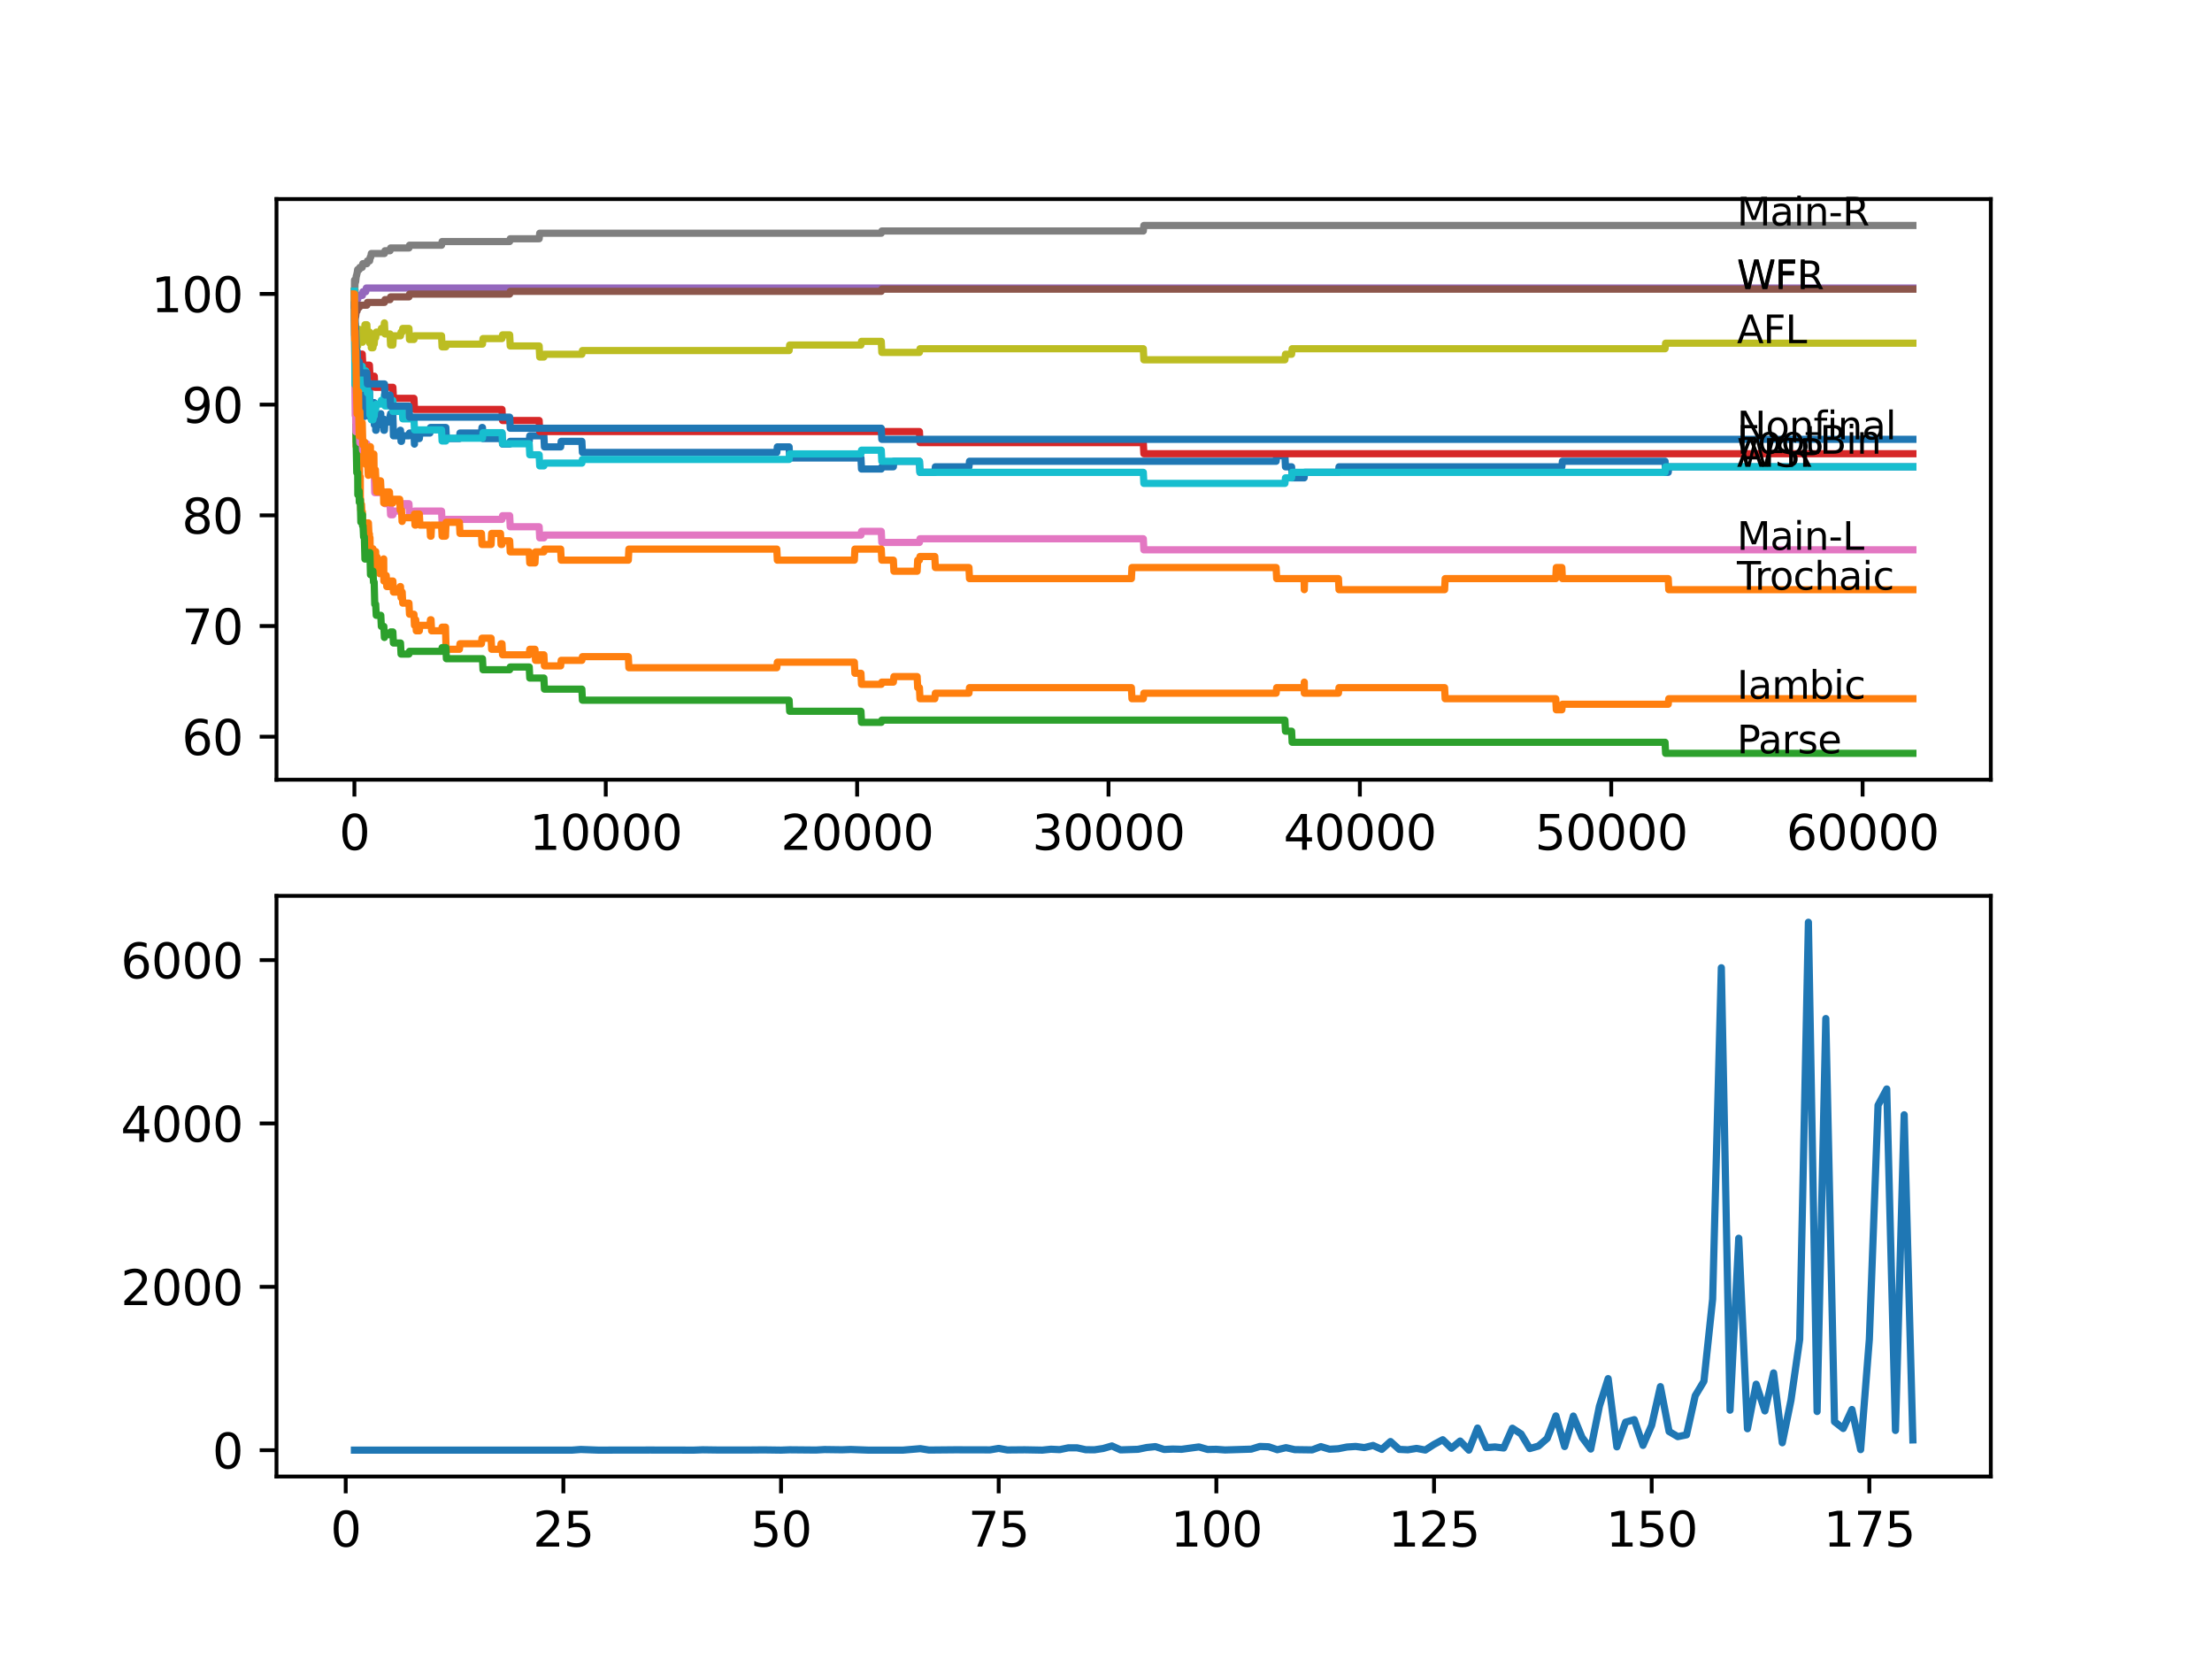 <?xml version="1.0" encoding="utf-8" standalone="no"?>
<!DOCTYPE svg PUBLIC "-//W3C//DTD SVG 1.1//EN"
  "http://www.w3.org/Graphics/SVG/1.1/DTD/svg11.dtd">
<svg xmlns:xlink="http://www.w3.org/1999/xlink" width="460.8pt" height="345.6pt" viewBox="0 0 460.8 345.6" xmlns="http://www.w3.org/2000/svg" version="1.1">
 <defs>
  <style type="text/css">*{stroke-linejoin: round; stroke-linecap: butt}</style>
 </defs>
 <g id="figure_1">
  <g id="patch_1">
   <path d="M 0 345.6 
L 460.8 345.6 
L 460.8 0 
L 0 0 
z
" style="fill: #ffffff"/>
  </g>
  <g id="axes_1">
   <g id="patch_2">
    <path d="M 57.6 162.432 
L 414.72 162.432 
L 414.72 41.472 
L 57.6 41.472 
z
" style="fill: #ffffff"/>
   </g>
   <g id="matplotlib.axis_1">
    <g id="xtick_1">
     <g id="line2d_1">
      <defs>
       <path id="mf9d30715ed" d="M 0 0 
L 0 3.5 
" style="stroke: #000000; stroke-width: 0.8"/>
      </defs>
      <g>
       <use xlink:href="#mf9d30715ed" x="73.827" y="162.432" style="stroke: #000000; stroke-width: 0.8"/>
      </g>
     </g>
     <g id="text_1">
      <!-- 0 -->
      <g transform="translate(70.646 177.03)scale(0.1 -0.1)">
       <defs>
        <path id="DejaVuSans-30" d="M 2034 4250 
Q 1547 4250 1301 3770 
Q 1056 3291 1056 2328 
Q 1056 1369 1301 889 
Q 1547 409 2034 409 
Q 2525 409 2770 889 
Q 3016 1369 3016 2328 
Q 3016 3291 2770 3770 
Q 2525 4250 2034 4250 
z
M 2034 4750 
Q 2819 4750 3233 4129 
Q 3647 3509 3647 2328 
Q 3647 1150 3233 529 
Q 2819 -91 2034 -91 
Q 1250 -91 836 529 
Q 422 1150 422 2328 
Q 422 3509 836 4129 
Q 1250 4750 2034 4750 
z
" transform="scale(0.016)"/>
       </defs>
       <use xlink:href="#DejaVuSans-30"/>
      </g>
     </g>
    </g>
    <g id="xtick_2">
     <g id="line2d_2">
      <g>
       <use xlink:href="#mf9d30715ed" x="126.192" y="162.432" style="stroke: #000000; stroke-width: 0.8"/>
      </g>
     </g>
     <g id="text_2">
      <!-- 10000 -->
      <g transform="translate(110.286 177.03)scale(0.1 -0.1)">
       <defs>
        <path id="DejaVuSans-31" d="M 794 531 
L 1825 531 
L 1825 4091 
L 703 3866 
L 703 4441 
L 1819 4666 
L 2450 4666 
L 2450 531 
L 3481 531 
L 3481 0 
L 794 0 
L 794 531 
z
" transform="scale(0.016)"/>
       </defs>
       <use xlink:href="#DejaVuSans-31"/>
       <use xlink:href="#DejaVuSans-30" x="63.623"/>
       <use xlink:href="#DejaVuSans-30" x="127.246"/>
       <use xlink:href="#DejaVuSans-30" x="190.869"/>
       <use xlink:href="#DejaVuSans-30" x="254.492"/>
      </g>
     </g>
    </g>
    <g id="xtick_3">
     <g id="line2d_3">
      <g>
       <use xlink:href="#mf9d30715ed" x="178.556" y="162.432" style="stroke: #000000; stroke-width: 0.8"/>
      </g>
     </g>
     <g id="text_3">
      <!-- 20000 -->
      <g transform="translate(162.65 177.03)scale(0.1 -0.1)">
       <defs>
        <path id="DejaVuSans-32" d="M 1228 531 
L 3431 531 
L 3431 0 
L 469 0 
L 469 531 
Q 828 903 1448 1529 
Q 2069 2156 2228 2338 
Q 2531 2678 2651 2914 
Q 2772 3150 2772 3378 
Q 2772 3750 2511 3984 
Q 2250 4219 1831 4219 
Q 1534 4219 1204 4116 
Q 875 4013 500 3803 
L 500 4441 
Q 881 4594 1212 4672 
Q 1544 4750 1819 4750 
Q 2544 4750 2975 4387 
Q 3406 4025 3406 3419 
Q 3406 3131 3298 2873 
Q 3191 2616 2906 2266 
Q 2828 2175 2409 1742 
Q 1991 1309 1228 531 
z
" transform="scale(0.016)"/>
       </defs>
       <use xlink:href="#DejaVuSans-32"/>
       <use xlink:href="#DejaVuSans-30" x="63.623"/>
       <use xlink:href="#DejaVuSans-30" x="127.246"/>
       <use xlink:href="#DejaVuSans-30" x="190.869"/>
       <use xlink:href="#DejaVuSans-30" x="254.492"/>
      </g>
     </g>
    </g>
    <g id="xtick_4">
     <g id="line2d_4">
      <g>
       <use xlink:href="#mf9d30715ed" x="230.921" y="162.432" style="stroke: #000000; stroke-width: 0.8"/>
      </g>
     </g>
     <g id="text_4">
      <!-- 30000 -->
      <g transform="translate(215.015 177.03)scale(0.1 -0.1)">
       <defs>
        <path id="DejaVuSans-33" d="M 2597 2516 
Q 3050 2419 3304 2112 
Q 3559 1806 3559 1356 
Q 3559 666 3084 287 
Q 2609 -91 1734 -91 
Q 1441 -91 1130 -33 
Q 819 25 488 141 
L 488 750 
Q 750 597 1062 519 
Q 1375 441 1716 441 
Q 2309 441 2620 675 
Q 2931 909 2931 1356 
Q 2931 1769 2642 2001 
Q 2353 2234 1838 2234 
L 1294 2234 
L 1294 2753 
L 1863 2753 
Q 2328 2753 2575 2939 
Q 2822 3125 2822 3475 
Q 2822 3834 2567 4026 
Q 2313 4219 1838 4219 
Q 1578 4219 1281 4162 
Q 984 4106 628 3988 
L 628 4550 
Q 988 4650 1302 4700 
Q 1616 4750 1894 4750 
Q 2613 4750 3031 4423 
Q 3450 4097 3450 3541 
Q 3450 3153 3228 2886 
Q 3006 2619 2597 2516 
z
" transform="scale(0.016)"/>
       </defs>
       <use xlink:href="#DejaVuSans-33"/>
       <use xlink:href="#DejaVuSans-30" x="63.623"/>
       <use xlink:href="#DejaVuSans-30" x="127.246"/>
       <use xlink:href="#DejaVuSans-30" x="190.869"/>
       <use xlink:href="#DejaVuSans-30" x="254.492"/>
      </g>
     </g>
    </g>
    <g id="xtick_5">
     <g id="line2d_5">
      <g>
       <use xlink:href="#mf9d30715ed" x="283.285" y="162.432" style="stroke: #000000; stroke-width: 0.8"/>
      </g>
     </g>
     <g id="text_5">
      <!-- 40000 -->
      <g transform="translate(267.379 177.03)scale(0.1 -0.1)">
       <defs>
        <path id="DejaVuSans-34" d="M 2419 4116 
L 825 1625 
L 2419 1625 
L 2419 4116 
z
M 2253 4666 
L 3047 4666 
L 3047 1625 
L 3713 1625 
L 3713 1100 
L 3047 1100 
L 3047 0 
L 2419 0 
L 2419 1100 
L 313 1100 
L 313 1709 
L 2253 4666 
z
" transform="scale(0.016)"/>
       </defs>
       <use xlink:href="#DejaVuSans-34"/>
       <use xlink:href="#DejaVuSans-30" x="63.623"/>
       <use xlink:href="#DejaVuSans-30" x="127.246"/>
       <use xlink:href="#DejaVuSans-30" x="190.869"/>
       <use xlink:href="#DejaVuSans-30" x="254.492"/>
      </g>
     </g>
    </g>
    <g id="xtick_6">
     <g id="line2d_6">
      <g>
       <use xlink:href="#mf9d30715ed" x="335.65" y="162.432" style="stroke: #000000; stroke-width: 0.8"/>
      </g>
     </g>
     <g id="text_6">
      <!-- 50000 -->
      <g transform="translate(319.744 177.03)scale(0.1 -0.1)">
       <defs>
        <path id="DejaVuSans-35" d="M 691 4666 
L 3169 4666 
L 3169 4134 
L 1269 4134 
L 1269 2991 
Q 1406 3038 1543 3061 
Q 1681 3084 1819 3084 
Q 2600 3084 3056 2656 
Q 3513 2228 3513 1497 
Q 3513 744 3044 326 
Q 2575 -91 1722 -91 
Q 1428 -91 1123 -41 
Q 819 9 494 109 
L 494 744 
Q 775 591 1075 516 
Q 1375 441 1709 441 
Q 2250 441 2565 725 
Q 2881 1009 2881 1497 
Q 2881 1984 2565 2268 
Q 2250 2553 1709 2553 
Q 1456 2553 1204 2497 
Q 953 2441 691 2322 
L 691 4666 
z
" transform="scale(0.016)"/>
       </defs>
       <use xlink:href="#DejaVuSans-35"/>
       <use xlink:href="#DejaVuSans-30" x="63.623"/>
       <use xlink:href="#DejaVuSans-30" x="127.246"/>
       <use xlink:href="#DejaVuSans-30" x="190.869"/>
       <use xlink:href="#DejaVuSans-30" x="254.492"/>
      </g>
     </g>
    </g>
    <g id="xtick_7">
     <g id="line2d_7">
      <g>
       <use xlink:href="#mf9d30715ed" x="388.014" y="162.432" style="stroke: #000000; stroke-width: 0.8"/>
      </g>
     </g>
     <g id="text_7">
      <!-- 60000 -->
      <g transform="translate(372.108 177.03)scale(0.1 -0.1)">
       <defs>
        <path id="DejaVuSans-36" d="M 2113 2584 
Q 1688 2584 1439 2293 
Q 1191 2003 1191 1497 
Q 1191 994 1439 701 
Q 1688 409 2113 409 
Q 2538 409 2786 701 
Q 3034 994 3034 1497 
Q 3034 2003 2786 2293 
Q 2538 2584 2113 2584 
z
M 3366 4563 
L 3366 3988 
Q 3128 4100 2886 4159 
Q 2644 4219 2406 4219 
Q 1781 4219 1451 3797 
Q 1122 3375 1075 2522 
Q 1259 2794 1537 2939 
Q 1816 3084 2150 3084 
Q 2853 3084 3261 2657 
Q 3669 2231 3669 1497 
Q 3669 778 3244 343 
Q 2819 -91 2113 -91 
Q 1303 -91 875 529 
Q 447 1150 447 2328 
Q 447 3434 972 4092 
Q 1497 4750 2381 4750 
Q 2619 4750 2861 4703 
Q 3103 4656 3366 4563 
z
" transform="scale(0.016)"/>
       </defs>
       <use xlink:href="#DejaVuSans-36"/>
       <use xlink:href="#DejaVuSans-30" x="63.623"/>
       <use xlink:href="#DejaVuSans-30" x="127.246"/>
       <use xlink:href="#DejaVuSans-30" x="190.869"/>
       <use xlink:href="#DejaVuSans-30" x="254.492"/>
      </g>
     </g>
    </g>
   </g>
   <g id="matplotlib.axis_2">
    <g id="ytick_1">
     <g id="line2d_8">
      <defs>
       <path id="mfec51a0afb" d="M 0 0 
L -3.5 0 
" style="stroke: #000000; stroke-width: 0.8"/>
      </defs>
      <g>
       <use xlink:href="#mfec51a0afb" x="57.6" y="153.475" style="stroke: #000000; stroke-width: 0.8"/>
      </g>
     </g>
     <g id="text_8">
      <!-- 60 -->
      <g transform="translate(37.875 157.274)scale(0.1 -0.1)">
       <use xlink:href="#DejaVuSans-36"/>
       <use xlink:href="#DejaVuSans-30" x="63.623"/>
      </g>
     </g>
    </g>
    <g id="ytick_2">
     <g id="line2d_9">
      <g>
       <use xlink:href="#mfec51a0afb" x="57.6" y="130.413" style="stroke: #000000; stroke-width: 0.8"/>
      </g>
     </g>
     <g id="text_9">
      <!-- 70 -->
      <g transform="translate(37.875 134.213)scale(0.1 -0.1)">
       <defs>
        <path id="DejaVuSans-37" d="M 525 4666 
L 3525 4666 
L 3525 4397 
L 1831 0 
L 1172 0 
L 2766 4134 
L 525 4134 
L 525 4666 
z
" transform="scale(0.016)"/>
       </defs>
       <use xlink:href="#DejaVuSans-37"/>
       <use xlink:href="#DejaVuSans-30" x="63.623"/>
      </g>
     </g>
    </g>
    <g id="ytick_3">
     <g id="line2d_10">
      <g>
       <use xlink:href="#mfec51a0afb" x="57.6" y="107.352" style="stroke: #000000; stroke-width: 0.8"/>
      </g>
     </g>
     <g id="text_10">
      <!-- 80 -->
      <g transform="translate(37.875 111.151)scale(0.1 -0.1)">
       <defs>
        <path id="DejaVuSans-38" d="M 2034 2216 
Q 1584 2216 1326 1975 
Q 1069 1734 1069 1313 
Q 1069 891 1326 650 
Q 1584 409 2034 409 
Q 2484 409 2743 651 
Q 3003 894 3003 1313 
Q 3003 1734 2745 1975 
Q 2488 2216 2034 2216 
z
M 1403 2484 
Q 997 2584 770 2862 
Q 544 3141 544 3541 
Q 544 4100 942 4425 
Q 1341 4750 2034 4750 
Q 2731 4750 3128 4425 
Q 3525 4100 3525 3541 
Q 3525 3141 3298 2862 
Q 3072 2584 2669 2484 
Q 3125 2378 3379 2068 
Q 3634 1759 3634 1313 
Q 3634 634 3220 271 
Q 2806 -91 2034 -91 
Q 1263 -91 848 271 
Q 434 634 434 1313 
Q 434 1759 690 2068 
Q 947 2378 1403 2484 
z
M 1172 3481 
Q 1172 3119 1398 2916 
Q 1625 2713 2034 2713 
Q 2441 2713 2670 2916 
Q 2900 3119 2900 3481 
Q 2900 3844 2670 4047 
Q 2441 4250 2034 4250 
Q 1625 4250 1398 4047 
Q 1172 3844 1172 3481 
z
" transform="scale(0.016)"/>
       </defs>
       <use xlink:href="#DejaVuSans-38"/>
       <use xlink:href="#DejaVuSans-30" x="63.623"/>
      </g>
     </g>
    </g>
    <g id="ytick_4">
     <g id="line2d_11">
      <g>
       <use xlink:href="#mfec51a0afb" x="57.6" y="84.291" style="stroke: #000000; stroke-width: 0.8"/>
      </g>
     </g>
     <g id="text_11">
      <!-- 90 -->
      <g transform="translate(37.875 88.09)scale(0.1 -0.1)">
       <defs>
        <path id="DejaVuSans-39" d="M 703 97 
L 703 672 
Q 941 559 1184 500 
Q 1428 441 1663 441 
Q 2288 441 2617 861 
Q 2947 1281 2994 2138 
Q 2813 1869 2534 1725 
Q 2256 1581 1919 1581 
Q 1219 1581 811 2004 
Q 403 2428 403 3163 
Q 403 3881 828 4315 
Q 1253 4750 1959 4750 
Q 2769 4750 3195 4129 
Q 3622 3509 3622 2328 
Q 3622 1225 3098 567 
Q 2575 -91 1691 -91 
Q 1453 -91 1209 -44 
Q 966 3 703 97 
z
M 1959 2075 
Q 2384 2075 2632 2365 
Q 2881 2656 2881 3163 
Q 2881 3666 2632 3958 
Q 2384 4250 1959 4250 
Q 1534 4250 1286 3958 
Q 1038 3666 1038 3163 
Q 1038 2656 1286 2365 
Q 1534 2075 1959 2075 
z
" transform="scale(0.016)"/>
       </defs>
       <use xlink:href="#DejaVuSans-39"/>
       <use xlink:href="#DejaVuSans-30" x="63.623"/>
      </g>
     </g>
    </g>
    <g id="ytick_5">
     <g id="line2d_12">
      <g>
       <use xlink:href="#mfec51a0afb" x="57.6" y="61.23" style="stroke: #000000; stroke-width: 0.8"/>
      </g>
     </g>
     <g id="text_12">
      <!-- 100 -->
      <g transform="translate(31.512 65.029)scale(0.1 -0.1)">
       <use xlink:href="#DejaVuSans-31"/>
       <use xlink:href="#DejaVuSans-30" x="63.623"/>
       <use xlink:href="#DejaVuSans-30" x="127.246"/>
      </g>
     </g>
    </g>
   </g>
   <g id="line2d_13">
    <path d="M 73.833 63.536 
L 73.843 62.767 
L 73.89 69.878 
L 73.901 69.109 
L 73.911 69.109 
L 73.964 74.874 
L 74.026 71.338 
L 74.042 71.338 
L 74.168 78.948 
L 74.194 78.948 
L 74.21 83.561 
L 74.283 78.372 
L 74.304 80.678 
L 74.314 80.678 
L 74.325 82.984 
L 74.424 80.678 
L 74.493 80.678 
L 74.519 78.372 
L 74.545 82.984 
L 74.597 81.062 
L 74.702 81.062 
L 74.817 76.45 
L 74.822 78.756 
L 74.843 78.756 
L 74.959 78.295 
L 74.98 78.295 
L 75.053 74.836 
L 75.095 77.142 
L 75.121 77.142 
L 75.158 79.448 
L 75.231 78.295 
L 75.493 78.295 
L 75.519 77.526 
L 75.524 79.832 
L 75.592 79.832 
L 75.629 79.832 
L 75.744 82.139 
L 75.901 82.139 
L 75.964 86.751 
L 76.016 85.598 
L 76.022 85.598 
L 76.137 84.445 
L 76.194 84.445 
L 76.31 83.676 
L 76.425 83.676 
L 76.54 83.099 
L 76.545 83.099 
L 76.666 80.793 
L 76.954 80.793 
L 77.069 84.637 
L 77.106 84.637 
L 77.163 86.943 
L 77.215 85.79 
L 77.231 85.79 
L 77.346 85.021 
L 77.472 85.021 
L 77.587 83.868 
L 77.692 83.868 
L 77.807 86.174 
L 77.886 86.174 
L 77.949 83.868 
L 77.975 88.48 
L 77.985 88.48 
L 78.2 88.48 
L 78.263 87.327 
L 78.268 89.633 
L 78.305 89.633 
L 78.357 89.633 
L 78.472 88.48 
L 78.802 88.48 
L 78.917 87.327 
L 79.273 87.327 
L 79.326 86.174 
L 79.331 88.48 
L 79.378 88.48 
L 79.881 88.48 
L 79.959 87.327 
L 79.965 89.633 
L 79.986 89.633 
L 80.075 89.633 
L 80.19 87.904 
L 81.127 87.904 
L 81.242 86.751 
L 81.253 86.751 
L 81.368 86.174 
L 81.839 86.174 
L 81.96 90.787 
L 83.264 90.787 
L 83.379 89.633 
L 83.431 89.633 
L 83.546 91.94 
L 83.641 91.94 
L 83.756 90.787 
L 85.191 90.787 
L 85.306 90.21 
L 86.233 90.21 
L 86.337 92.516 
L 86.343 91.363 
L 87.358 91.363 
L 87.474 90.21 
L 89.558 90.21 
L 89.673 89.057 
L 92.878 89.057 
L 92.993 91.363 
L 95.705 91.363 
L 95.821 90.21 
L 100.292 90.21 
L 100.408 89.057 
L 100.507 89.057 
L 100.622 91.363 
L 104.262 91.363 
L 104.377 90.21 
L 104.571 90.21 
L 104.686 92.516 
L 106.173 92.516 
L 106.288 91.94 
L 110.247 91.94 
L 110.362 90.787 
L 113.3 90.787 
L 113.415 93.093 
L 116.793 93.093 
L 116.908 91.94 
L 121.212 91.94 
L 121.327 94.246 
L 161.821 94.246 
L 161.936 93.093 
L 164.387 93.093 
L 164.502 95.399 
L 179.352 95.399 
L 179.468 97.705 
L 183.583 97.705 
L 183.699 97.244 
L 186.102 97.244 
L 186.217 96.091 
L 191.532 96.091 
L 191.648 98.397 
L 194.737 98.397 
L 194.852 97.244 
L 201.848 97.244 
L 201.963 96.091 
L 265.843 96.091 
L 265.958 94.938 
L 267.67 94.938 
L 267.786 97.244 
L 269.063 97.244 
L 269.178 99.55 
L 271.671 99.55 
L 271.786 98.397 
L 278.824 98.397 
L 278.939 97.244 
L 325.36 97.244 
L 325.475 96.091 
L 346.861 96.091 
L 346.976 98.397 
L 347.521 98.397 
L 347.636 97.244 
L 398.487 97.244 
L 398.487 97.244 
" clip-path="url(#p9eca62b114)" style="fill: none; stroke: #1f77b4; stroke-width: 1.5; stroke-linecap: square"/>
   </g>
   <g id="line2d_14">
    <path d="M 73.833 63.536 
L 73.848 63.536 
L 73.88 61.729 
L 73.911 68.648 
L 74.047 79.717 
L 74.063 79.717 
L 74.199 92.977 
L 74.21 92.977 
L 74.288 87.789 
L 74.335 88.942 
L 74.341 88.942 
L 74.461 94.707 
L 74.493 94.707 
L 74.524 92.401 
L 74.597 95.86 
L 74.692 95.86 
L 74.702 98.166 
L 74.796 93.554 
L 74.822 93.554 
L 74.948 100.472 
L 74.98 100.472 
L 75.053 99.319 
L 75.063 103.931 
L 75.074 103.931 
L 75.121 103.931 
L 75.158 106.238 
L 75.231 105.084 
L 75.309 105.084 
L 75.425 107.391 
L 75.461 107.391 
L 75.493 106.622 
L 75.498 108.928 
L 75.561 108.928 
L 75.901 108.928 
L 75.964 111.234 
L 76.011 110.081 
L 76.022 110.081 
L 76.137 108.928 
L 76.472 108.928 
L 76.545 111.234 
L 76.582 110.081 
L 76.603 110.081 
L 76.718 108.928 
L 76.744 108.928 
L 76.859 111.234 
L 76.954 111.234 
L 77.001 113.54 
L 77.064 112.003 
L 77.074 112.003 
L 77.163 116.615 
L 77.189 115.462 
L 77.472 115.462 
L 77.587 114.309 
L 77.692 114.309 
L 77.812 118.921 
L 77.886 118.921 
L 78.006 116.039 
L 78.2 116.039 
L 78.263 114.886 
L 78.268 117.192 
L 78.305 117.192 
L 78.357 117.192 
L 78.472 116.039 
L 78.561 116.039 
L 78.676 118.345 
L 78.802 118.345 
L 78.917 117.192 
L 78.97 117.192 
L 79.085 119.498 
L 79.273 119.498 
L 79.389 117.576 
L 79.881 117.576 
L 79.933 116.423 
L 79.965 121.035 
L 79.975 121.035 
L 80.075 121.035 
L 80.19 119.882 
L 80.457 119.882 
L 80.572 122.188 
L 81.127 122.188 
L 81.242 121.035 
L 81.844 121.035 
L 81.96 123.341 
L 83.264 123.341 
L 83.379 122.188 
L 83.431 122.188 
L 83.546 124.494 
L 83.641 124.494 
L 83.756 123.341 
L 83.782 123.341 
L 83.897 125.647 
L 85.191 125.647 
L 85.306 127.954 
L 86.233 127.954 
L 86.337 130.26 
L 86.343 129.107 
L 86.604 129.107 
L 86.72 131.413 
L 87.358 131.413 
L 87.474 130.26 
L 89.558 130.26 
L 89.673 129.107 
L 89.793 129.107 
L 89.909 131.413 
L 91.982 131.413 
L 92.097 130.644 
L 92.804 130.644 
L 92.925 135.256 
L 95.705 135.256 
L 95.821 134.103 
L 100.292 134.103 
L 100.408 132.95 
L 102.303 132.95 
L 102.418 135.256 
L 104.262 135.256 
L 104.377 134.103 
L 104.571 134.103 
L 104.686 136.409 
L 110.247 136.409 
L 110.362 135.256 
L 111.446 135.256 
L 111.561 137.562 
L 112.315 137.562 
L 112.431 136.409 
L 113.3 136.409 
L 113.415 138.715 
L 116.793 138.715 
L 116.908 137.562 
L 121.212 137.562 
L 121.327 136.794 
L 130.894 136.794 
L 131.01 139.1 
L 161.821 139.1 
L 161.936 137.947 
L 177.975 137.947 
L 178.09 140.253 
L 179.352 140.253 
L 179.468 142.559 
L 183.583 142.559 
L 183.699 142.098 
L 186.102 142.098 
L 186.217 140.945 
L 191.056 140.945 
L 191.171 143.251 
L 191.532 143.251 
L 191.648 145.557 
L 194.737 145.557 
L 194.852 144.404 
L 201.848 144.404 
L 201.963 143.251 
L 235.691 143.251 
L 235.807 145.557 
L 238.173 145.557 
L 238.289 144.404 
L 265.843 144.404 
L 265.958 143.251 
L 271.671 143.251 
L 271.708 142.098 
L 271.713 144.404 
L 271.776 144.404 
L 278.824 144.404 
L 278.939 143.251 
L 300.937 143.251 
L 301.053 145.557 
L 324.093 145.557 
L 324.208 147.863 
L 325.36 147.863 
L 325.475 146.71 
L 347.521 146.71 
L 347.636 145.557 
L 398.487 145.557 
L 398.487 145.557 
" clip-path="url(#p9eca62b114)" style="fill: none; stroke: #ff7f0e; stroke-width: 1.5; stroke-linecap: square"/>
   </g>
   <g id="line2d_15">
    <path d="M 73.833 61.23 
L 73.854 60.461 
L 73.885 68.456 
L 73.969 80.371 
L 74.021 79.909 
L 74.042 79.909 
L 74.178 92.132 
L 74.199 92.132 
L 74.32 98.474 
L 74.519 98.474 
L 74.545 103.086 
L 74.634 102.317 
L 74.817 102.317 
L 74.843 104.623 
L 74.932 104.162 
L 75.053 104.162 
L 75.173 108.774 
L 75.461 108.774 
L 75.519 107.237 
L 75.524 109.543 
L 75.566 109.543 
L 75.629 109.543 
L 75.744 111.849 
L 75.901 111.849 
L 76.022 116.461 
L 76.194 116.461 
L 76.31 115.693 
L 76.425 115.693 
L 76.54 115.116 
L 77.058 115.116 
L 77.179 119.728 
L 77.231 119.728 
L 77.346 118.96 
L 77.692 118.96 
L 77.807 121.266 
L 77.949 121.266 
L 78.069 125.878 
L 78.263 125.878 
L 78.378 128.184 
L 79.326 128.184 
L 79.441 130.49 
L 79.959 130.49 
L 80.075 132.796 
L 80.085 132.796 
L 80.2 132.22 
L 81.253 132.22 
L 81.368 131.643 
L 81.839 131.643 
L 81.954 133.949 
L 83.431 133.949 
L 83.546 136.256 
L 85.191 136.256 
L 85.306 135.679 
L 91.982 135.679 
L 92.097 134.91 
L 92.878 134.91 
L 92.993 137.216 
L 100.507 137.216 
L 100.622 139.523 
L 106.173 139.523 
L 106.288 138.946 
L 110.247 138.946 
L 110.362 141.252 
L 113.3 141.252 
L 113.415 143.558 
L 121.212 143.558 
L 121.327 145.864 
L 164.387 145.864 
L 164.502 148.171 
L 179.352 148.171 
L 179.468 150.477 
L 183.583 150.477 
L 183.699 150.015 
L 267.67 150.015 
L 267.786 152.322 
L 269.063 152.322 
L 269.178 154.628 
L 346.861 154.628 
L 346.976 156.934 
L 398.487 156.934 
L 398.487 156.934 
" clip-path="url(#p9eca62b114)" style="fill: none; stroke: #2ca02c; stroke-width: 1.5; stroke-linecap: square"/>
   </g>
   <g id="line2d_16">
    <path d="M 73.833 61.23 
L 73.848 61.23 
L 73.932 71.723 
L 73.979 70.685 
L 73.995 70.685 
L 74.095 69.147 
L 74.1 71.454 
L 74.136 71.454 
L 74.252 73.76 
L 75.461 73.76 
L 75.576 76.066 
L 76.954 76.066 
L 77.069 78.372 
L 77.97 78.372 
L 78.085 80.678 
L 81.844 80.678 
L 81.96 82.984 
L 86.233 82.984 
L 86.348 85.29 
L 104.571 85.29 
L 104.686 87.596 
L 112.315 87.596 
L 112.431 89.903 
L 191.532 89.903 
L 191.648 92.209 
L 238.173 92.209 
L 238.289 94.515 
L 398.487 94.515 
L 398.487 94.515 
" clip-path="url(#p9eca62b114)" style="fill: none; stroke: #d62728; stroke-width: 1.5; stroke-linecap: square"/>
   </g>
   <g id="line2d_17">
    <path d="M 73.833 61.23 
L 73.864 61.23 
L 73.964 60.461 
L 74.079 62.767 
L 74.126 62.767 
L 74.241 62.306 
L 74.545 62.306 
L 74.66 61.537 
L 75.493 61.537 
L 75.608 60.768 
L 76.194 60.768 
L 76.31 60 
L 398.487 60 
L 398.487 60 
" clip-path="url(#p9eca62b114)" style="fill: none; stroke: #9467bd; stroke-width: 1.5; stroke-linecap: square"/>
   </g>
   <g id="line2d_18">
    <path d="M 73.833 60.653 
L 73.854 60.653 
L 73.964 66.418 
L 73.974 65.957 
L 74.095 65.957 
L 74.215 64.804 
L 74.393 64.804 
L 74.508 64.035 
L 74.843 64.035 
L 74.959 63.574 
L 76.425 63.574 
L 76.54 62.998 
L 80.085 62.998 
L 80.2 62.421 
L 81.253 62.421 
L 81.368 61.845 
L 85.191 61.845 
L 85.306 61.268 
L 106.173 61.268 
L 106.288 60.692 
L 183.583 60.692 
L 183.699 60.23 
L 398.487 60.23 
L 398.487 60.23 
" clip-path="url(#p9eca62b114)" style="fill: none; stroke: #8c564b; stroke-width: 1.5; stroke-linecap: square"/>
   </g>
   <g id="line2d_19">
    <path d="M 73.833 61.23 
L 74 86.559 
L 74.042 86.559 
L 74.095 85.79 
L 74.1 88.096 
L 74.136 87.635 
L 74.142 89.941 
L 74.236 86.097 
L 74.241 86.097 
L 74.257 86.097 
L 74.314 88.404 
L 74.367 87.635 
L 74.393 87.635 
L 74.508 89.941 
L 74.843 89.941 
L 74.959 92.247 
L 75.053 92.247 
L 75.168 91.478 
L 75.461 91.478 
L 75.519 93.784 
L 75.571 93.016 
L 75.901 93.016 
L 76.016 92.439 
L 76.425 92.439 
L 76.54 94.745 
L 76.954 94.745 
L 77.001 93.977 
L 77.006 96.283 
L 77.053 96.283 
L 77.106 96.283 
L 77.221 95.706 
L 77.231 95.706 
L 77.346 98.012 
L 77.949 98.012 
L 78.069 102.625 
L 80.085 102.625 
L 80.2 104.931 
L 81.253 104.931 
L 81.368 107.237 
L 81.844 107.237 
L 81.96 106.468 
L 83.431 106.468 
L 83.546 105.699 
L 83.782 105.699 
L 83.897 104.931 
L 85.191 104.931 
L 85.306 107.237 
L 86.233 107.237 
L 86.348 106.468 
L 91.982 106.468 
L 92.097 108.774 
L 92.878 108.774 
L 92.993 108.198 
L 104.571 108.198 
L 104.686 107.429 
L 106.173 107.429 
L 106.288 109.735 
L 112.315 109.735 
L 112.431 112.041 
L 113.3 112.041 
L 113.415 111.465 
L 179.352 111.465 
L 179.468 110.696 
L 183.583 110.696 
L 183.699 113.002 
L 191.532 113.002 
L 191.648 112.233 
L 238.173 112.233 
L 238.289 114.54 
L 398.487 114.54 
L 398.487 114.54 
" clip-path="url(#p9eca62b114)" style="fill: none; stroke: #e377c2; stroke-width: 1.5; stroke-linecap: square"/>
   </g>
   <g id="line2d_20">
    <path d="M 73.833 60.653 
L 73.854 58.347 
L 73.896 62.383 
L 73.953 59.116 
L 73.964 59.116 
L 74.079 58.655 
L 74.095 58.655 
L 74.215 57.501 
L 74.257 57.501 
L 74.372 56.925 
L 74.393 56.925 
L 74.508 56.156 
L 74.843 56.156 
L 74.959 55.695 
L 75.461 55.695 
L 75.576 54.926 
L 76.425 54.926 
L 76.54 54.35 
L 77.001 54.35 
L 77.116 53.581 
L 77.231 53.581 
L 77.346 52.812 
L 80.085 52.812 
L 80.2 52.236 
L 81.253 52.236 
L 81.368 51.659 
L 85.191 51.659 
L 85.306 51.083 
L 91.982 51.083 
L 92.097 50.314 
L 106.173 50.314 
L 106.288 49.738 
L 112.315 49.738 
L 112.431 48.584 
L 183.583 48.584 
L 183.699 48.123 
L 238.173 48.123 
L 238.289 46.97 
L 398.487 46.97 
L 398.487 46.97 
" clip-path="url(#p9eca62b114)" style="fill: none; stroke: #7f7f7f; stroke-width: 1.5; stroke-linecap: square"/>
   </g>
   <g id="line2d_21">
    <path d="M 73.833 60.653 
L 73.932 70.108 
L 73.958 67.61 
L 73.964 67.61 
L 74.042 74.067 
L 74.084 72.53 
L 74.095 72.53 
L 74.142 75.528 
L 74.199 71.684 
L 74.257 69.378 
L 74.314 70.531 
L 74.393 69.762 
L 74.398 72.068 
L 74.414 72.068 
L 74.519 72.068 
L 74.639 69.762 
L 74.817 69.762 
L 74.843 68.609 
L 74.849 70.915 
L 74.922 70.915 
L 75.053 70.915 
L 75.173 68.994 
L 75.461 68.994 
L 75.519 71.3 
L 75.571 70.531 
L 75.629 70.531 
L 75.744 69.378 
L 75.901 69.378 
L 76.027 67.648 
L 76.425 67.648 
L 76.54 69.955 
L 76.954 69.955 
L 77.001 69.186 
L 77.006 71.492 
L 77.053 71.492 
L 77.058 71.492 
L 77.174 70.147 
L 77.231 70.147 
L 77.346 72.453 
L 77.692 72.453 
L 77.807 71.684 
L 77.949 71.684 
L 78.064 70.339 
L 78.263 70.339 
L 78.378 69.186 
L 79.326 69.186 
L 79.441 68.417 
L 79.959 68.417 
L 80.075 67.264 
L 80.085 67.264 
L 80.2 69.57 
L 81.253 69.57 
L 81.368 71.876 
L 81.839 71.876 
L 81.954 69.955 
L 83.431 69.955 
L 83.546 69.186 
L 83.782 69.186 
L 83.897 68.417 
L 85.191 68.417 
L 85.306 70.723 
L 86.233 70.723 
L 86.348 69.955 
L 91.982 69.955 
L 92.097 72.261 
L 92.878 72.261 
L 92.993 71.684 
L 100.507 71.684 
L 100.622 70.531 
L 104.571 70.531 
L 104.686 69.762 
L 106.173 69.762 
L 106.288 72.068 
L 112.315 72.068 
L 112.431 74.375 
L 113.3 74.375 
L 113.415 73.798 
L 121.212 73.798 
L 121.327 73.029 
L 164.387 73.029 
L 164.502 71.876 
L 179.352 71.876 
L 179.468 71.108 
L 183.583 71.108 
L 183.699 73.414 
L 191.532 73.414 
L 191.648 72.645 
L 238.173 72.645 
L 238.289 74.951 
L 267.67 74.951 
L 267.786 73.798 
L 269.063 73.798 
L 269.178 72.645 
L 346.861 72.645 
L 346.976 71.492 
L 398.487 71.492 
L 398.487 71.492 
" clip-path="url(#p9eca62b114)" style="fill: none; stroke: #bcbd22; stroke-width: 1.5; stroke-linecap: square"/>
   </g>
   <g id="line2d_22">
    <path d="M 73.833 60.653 
L 73.937 80.101 
L 73.979 77.257 
L 73.985 77.257 
L 74.115 72.068 
L 74.126 72.068 
L 74.163 80.524 
L 74.252 79.756 
L 74.257 79.756 
L 74.283 82.062 
L 74.367 80.14 
L 74.393 80.14 
L 74.508 79.371 
L 74.519 79.371 
L 74.545 77.065 
L 74.629 79.371 
L 74.817 79.371 
L 74.932 78.218 
L 75.053 78.218 
L 75.173 76.296 
L 75.461 76.296 
L 75.519 80.909 
L 75.576 80.14 
L 75.629 80.14 
L 75.744 78.987 
L 75.901 78.987 
L 76.027 77.257 
L 76.194 77.257 
L 76.31 79.563 
L 76.425 79.563 
L 76.54 81.87 
L 76.954 81.87 
L 77.058 86.482 
L 77.069 85.713 
L 77.106 85.713 
L 77.221 85.137 
L 77.231 85.137 
L 77.346 87.443 
L 77.692 87.443 
L 77.807 86.674 
L 77.949 86.674 
L 78.064 85.329 
L 78.263 85.329 
L 78.378 84.176 
L 79.326 84.176 
L 79.441 83.407 
L 79.959 83.407 
L 80.075 82.254 
L 80.085 82.254 
L 80.2 84.56 
L 81.839 84.56 
L 81.844 83.407 
L 81.85 85.713 
L 81.944 85.713 
L 83.431 85.713 
L 83.546 84.944 
L 83.782 84.944 
L 83.897 87.25 
L 86.233 87.25 
L 86.348 89.557 
L 91.982 89.557 
L 92.097 91.863 
L 92.878 91.863 
L 92.993 91.286 
L 100.507 91.286 
L 100.622 90.133 
L 104.571 90.133 
L 104.686 92.439 
L 110.247 92.439 
L 110.362 94.745 
L 112.315 94.745 
L 112.431 97.051 
L 113.3 97.051 
L 113.415 96.475 
L 121.212 96.475 
L 121.327 95.706 
L 164.387 95.706 
L 164.502 94.553 
L 179.352 94.553 
L 179.468 93.784 
L 183.583 93.784 
L 183.699 96.091 
L 191.532 96.091 
L 191.648 98.397 
L 238.173 98.397 
L 238.289 100.703 
L 267.67 100.703 
L 267.786 99.55 
L 269.063 99.55 
L 269.178 98.397 
L 346.861 98.397 
L 346.976 97.244 
L 398.487 97.244 
L 398.487 97.244 
" clip-path="url(#p9eca62b114)" style="fill: none; stroke: #17becf; stroke-width: 1.5; stroke-linecap: square"/>
   </g>
   <g id="line2d_23">
    <path d="M 73.833 63.536 
L 73.854 63.536 
L 73.88 63.075 
L 73.911 66.918 
L 73.932 66.149 
L 73.964 66.149 
L 74.079 68.456 
L 74.095 68.456 
L 74.215 73.068 
L 74.393 73.068 
L 74.508 75.374 
L 74.843 75.374 
L 74.959 77.68 
L 76.425 77.68 
L 76.54 79.986 
L 80.085 79.986 
L 80.2 82.292 
L 81.253 82.292 
L 81.368 84.598 
L 85.191 84.598 
L 85.306 86.905 
L 106.173 86.905 
L 106.288 89.211 
L 183.583 89.211 
L 183.699 91.517 
L 398.487 91.517 
L 398.487 91.517 
" clip-path="url(#p9eca62b114)" style="fill: none; stroke: #1f77b4; stroke-width: 1.5; stroke-linecap: square"/>
   </g>
   <g id="line2d_24">
    <path d="M 73.833 61.23 
L 73.843 61.23 
L 73.922 70.839 
L 73.969 68.917 
L 73.99 68.917 
L 74.084 75.259 
L 74.105 72.953 
L 74.126 72.953 
L 74.252 81.6 
L 74.257 81.6 
L 74.377 86.213 
L 74.419 86.213 
L 74.493 81.6 
L 74.534 83.907 
L 74.55 83.907 
L 74.592 86.213 
L 74.66 83.907 
L 74.692 83.907 
L 74.702 81.6 
L 74.77 88.519 
L 74.791 88.519 
L 74.822 90.825 
L 74.87 85.751 
L 74.896 85.751 
L 74.98 85.751 
L 75.058 90.364 
L 75.095 88.058 
L 75.158 88.058 
L 75.273 90.364 
L 75.309 90.364 
L 75.425 88.058 
L 75.461 88.058 
L 75.582 92.67 
L 75.901 92.67 
L 75.964 92.093 
L 75.969 94.399 
L 75.995 94.399 
L 76.022 94.399 
L 76.137 96.706 
L 76.472 96.706 
L 76.545 94.399 
L 76.582 96.706 
L 76.603 96.706 
L 76.718 99.012 
L 76.744 99.012 
L 76.859 96.706 
L 76.954 96.706 
L 77.069 95.937 
L 77.074 95.937 
L 77.163 93.054 
L 77.184 95.36 
L 77.472 95.36 
L 77.587 97.666 
L 77.692 97.666 
L 77.823 94.592 
L 77.886 94.592 
L 77.949 99.204 
L 78.001 97.859 
L 78.2 97.859 
L 78.315 100.165 
L 78.357 100.165 
L 78.472 102.471 
L 78.561 102.471 
L 78.676 100.165 
L 78.802 100.165 
L 78.917 102.471 
L 78.97 102.471 
L 79.085 100.165 
L 79.273 100.165 
L 79.389 102.471 
L 79.881 102.471 
L 79.933 104.777 
L 79.991 102.471 
L 80.075 102.471 
L 80.19 104.777 
L 80.457 104.777 
L 80.572 102.471 
L 81.127 102.471 
L 81.242 104.777 
L 81.844 104.777 
L 81.96 104.008 
L 83.264 104.008 
L 83.379 106.314 
L 83.641 106.314 
L 83.756 108.621 
L 83.782 108.621 
L 83.897 107.852 
L 86.233 107.852 
L 86.337 107.083 
L 86.453 109.389 
L 86.604 109.389 
L 86.72 107.083 
L 87.358 107.083 
L 87.474 109.389 
L 89.558 109.389 
L 89.673 111.695 
L 89.793 111.695 
L 89.909 109.389 
L 91.982 109.389 
L 92.097 111.695 
L 92.804 111.695 
L 92.92 108.813 
L 95.705 108.813 
L 95.821 111.119 
L 100.292 111.119 
L 100.408 113.425 
L 102.303 113.425 
L 102.418 111.119 
L 104.262 111.119 
L 104.377 113.425 
L 104.571 113.425 
L 104.686 112.656 
L 106.173 112.656 
L 106.288 114.962 
L 110.247 114.962 
L 110.362 117.269 
L 111.446 117.269 
L 111.561 114.962 
L 113.3 114.962 
L 113.415 114.386 
L 116.793 114.386 
L 116.908 116.692 
L 130.894 116.692 
L 131.01 114.386 
L 161.821 114.386 
L 161.936 116.692 
L 177.975 116.692 
L 178.09 114.386 
L 183.583 114.386 
L 183.699 116.692 
L 186.102 116.692 
L 186.217 118.998 
L 191.056 118.998 
L 191.171 116.692 
L 191.532 116.692 
L 191.648 115.923 
L 194.737 115.923 
L 194.852 118.229 
L 201.848 118.229 
L 201.963 120.536 
L 235.691 120.536 
L 235.807 118.229 
L 265.843 118.229 
L 265.958 120.536 
L 271.671 120.536 
L 271.708 122.842 
L 271.781 120.536 
L 278.824 120.536 
L 278.939 122.842 
L 300.937 122.842 
L 301.053 120.536 
L 324.093 120.536 
L 324.208 118.229 
L 325.36 118.229 
L 325.475 120.536 
L 347.521 120.536 
L 347.636 122.842 
L 398.487 122.842 
L 398.487 122.842 
" clip-path="url(#p9eca62b114)" style="fill: none; stroke: #ff7f0e; stroke-width: 1.5; stroke-linecap: square"/>
   </g>
   <g id="patch_3">
    <path d="M 57.6 162.432 
L 57.6 41.472 
" style="fill: none; stroke: #000000; stroke-width: 0.8; stroke-linejoin: miter; stroke-linecap: square"/>
   </g>
   <g id="patch_4">
    <path d="M 414.72 162.432 
L 414.72 41.472 
" style="fill: none; stroke: #000000; stroke-width: 0.8; stroke-linejoin: miter; stroke-linecap: square"/>
   </g>
   <g id="patch_5">
    <path d="M 57.6 162.432 
L 414.72 162.432 
" style="fill: none; stroke: #000000; stroke-width: 0.8; stroke-linejoin: miter; stroke-linecap: square"/>
   </g>
   <g id="patch_6">
    <path d="M 57.6 41.472 
L 414.72 41.472 
" style="fill: none; stroke: #000000; stroke-width: 0.8; stroke-linejoin: miter; stroke-linecap: square"/>
   </g>
   <g id="text_13">
    <!-- WSP -->
    <g transform="translate(361.832 97.244)scale(0.08 -0.08)">
     <defs>
      <path id="DejaVuSans-57" d="M 213 4666 
L 850 4666 
L 1831 722 
L 2809 4666 
L 3519 4666 
L 4500 722 
L 5478 4666 
L 6119 4666 
L 4947 0 
L 4153 0 
L 3169 4050 
L 2175 0 
L 1381 0 
L 213 4666 
z
" transform="scale(0.016)"/>
      <path id="DejaVuSans-53" d="M 3425 4513 
L 3425 3897 
Q 3066 4069 2747 4153 
Q 2428 4238 2131 4238 
Q 1616 4238 1336 4038 
Q 1056 3838 1056 3469 
Q 1056 3159 1242 3001 
Q 1428 2844 1947 2747 
L 2328 2669 
Q 3034 2534 3370 2195 
Q 3706 1856 3706 1288 
Q 3706 609 3251 259 
Q 2797 -91 1919 -91 
Q 1588 -91 1214 -16 
Q 841 59 441 206 
L 441 856 
Q 825 641 1194 531 
Q 1563 422 1919 422 
Q 2459 422 2753 634 
Q 3047 847 3047 1241 
Q 3047 1584 2836 1778 
Q 2625 1972 2144 2069 
L 1759 2144 
Q 1053 2284 737 2584 
Q 422 2884 422 3419 
Q 422 4038 858 4394 
Q 1294 4750 2059 4750 
Q 2388 4750 2728 4690 
Q 3069 4631 3425 4513 
z
" transform="scale(0.016)"/>
      <path id="DejaVuSans-50" d="M 1259 4147 
L 1259 2394 
L 2053 2394 
Q 2494 2394 2734 2622 
Q 2975 2850 2975 3272 
Q 2975 3691 2734 3919 
Q 2494 4147 2053 4147 
L 1259 4147 
z
M 628 4666 
L 2053 4666 
Q 2838 4666 3239 4311 
Q 3641 3956 3641 3272 
Q 3641 2581 3239 2228 
Q 2838 1875 2053 1875 
L 1259 1875 
L 1259 0 
L 628 0 
L 628 4666 
z
" transform="scale(0.016)"/>
     </defs>
     <use xlink:href="#DejaVuSans-57"/>
     <use xlink:href="#DejaVuSans-53" x="98.877"/>
     <use xlink:href="#DejaVuSans-50" x="162.354"/>
    </g>
   </g>
   <g id="text_14">
    <!-- Iambic -->
    <g transform="translate(361.832 145.557)scale(0.08 -0.08)">
     <defs>
      <path id="DejaVuSans-49" d="M 628 4666 
L 1259 4666 
L 1259 0 
L 628 0 
L 628 4666 
z
" transform="scale(0.016)"/>
      <path id="DejaVuSans-61" d="M 2194 1759 
Q 1497 1759 1228 1600 
Q 959 1441 959 1056 
Q 959 750 1161 570 
Q 1363 391 1709 391 
Q 2188 391 2477 730 
Q 2766 1069 2766 1631 
L 2766 1759 
L 2194 1759 
z
M 3341 1997 
L 3341 0 
L 2766 0 
L 2766 531 
Q 2569 213 2275 61 
Q 1981 -91 1556 -91 
Q 1019 -91 701 211 
Q 384 513 384 1019 
Q 384 1609 779 1909 
Q 1175 2209 1959 2209 
L 2766 2209 
L 2766 2266 
Q 2766 2663 2505 2880 
Q 2244 3097 1772 3097 
Q 1472 3097 1187 3025 
Q 903 2953 641 2809 
L 641 3341 
Q 956 3463 1253 3523 
Q 1550 3584 1831 3584 
Q 2591 3584 2966 3190 
Q 3341 2797 3341 1997 
z
" transform="scale(0.016)"/>
      <path id="DejaVuSans-6d" d="M 3328 2828 
Q 3544 3216 3844 3400 
Q 4144 3584 4550 3584 
Q 5097 3584 5394 3201 
Q 5691 2819 5691 2113 
L 5691 0 
L 5113 0 
L 5113 2094 
Q 5113 2597 4934 2840 
Q 4756 3084 4391 3084 
Q 3944 3084 3684 2787 
Q 3425 2491 3425 1978 
L 3425 0 
L 2847 0 
L 2847 2094 
Q 2847 2600 2669 2842 
Q 2491 3084 2119 3084 
Q 1678 3084 1418 2786 
Q 1159 2488 1159 1978 
L 1159 0 
L 581 0 
L 581 3500 
L 1159 3500 
L 1159 2956 
Q 1356 3278 1631 3431 
Q 1906 3584 2284 3584 
Q 2666 3584 2933 3390 
Q 3200 3197 3328 2828 
z
" transform="scale(0.016)"/>
      <path id="DejaVuSans-62" d="M 3116 1747 
Q 3116 2381 2855 2742 
Q 2594 3103 2138 3103 
Q 1681 3103 1420 2742 
Q 1159 2381 1159 1747 
Q 1159 1113 1420 752 
Q 1681 391 2138 391 
Q 2594 391 2855 752 
Q 3116 1113 3116 1747 
z
M 1159 2969 
Q 1341 3281 1617 3432 
Q 1894 3584 2278 3584 
Q 2916 3584 3314 3078 
Q 3713 2572 3713 1747 
Q 3713 922 3314 415 
Q 2916 -91 2278 -91 
Q 1894 -91 1617 61 
Q 1341 213 1159 525 
L 1159 0 
L 581 0 
L 581 4863 
L 1159 4863 
L 1159 2969 
z
" transform="scale(0.016)"/>
      <path id="DejaVuSans-69" d="M 603 3500 
L 1178 3500 
L 1178 0 
L 603 0 
L 603 3500 
z
M 603 4863 
L 1178 4863 
L 1178 4134 
L 603 4134 
L 603 4863 
z
" transform="scale(0.016)"/>
      <path id="DejaVuSans-63" d="M 3122 3366 
L 3122 2828 
Q 2878 2963 2633 3030 
Q 2388 3097 2138 3097 
Q 1578 3097 1268 2742 
Q 959 2388 959 1747 
Q 959 1106 1268 751 
Q 1578 397 2138 397 
Q 2388 397 2633 464 
Q 2878 531 3122 666 
L 3122 134 
Q 2881 22 2623 -34 
Q 2366 -91 2075 -91 
Q 1284 -91 818 406 
Q 353 903 353 1747 
Q 353 2603 823 3093 
Q 1294 3584 2113 3584 
Q 2378 3584 2631 3529 
Q 2884 3475 3122 3366 
z
" transform="scale(0.016)"/>
     </defs>
     <use xlink:href="#DejaVuSans-49"/>
     <use xlink:href="#DejaVuSans-61" x="29.492"/>
     <use xlink:href="#DejaVuSans-6d" x="90.771"/>
     <use xlink:href="#DejaVuSans-62" x="188.184"/>
     <use xlink:href="#DejaVuSans-69" x="251.66"/>
     <use xlink:href="#DejaVuSans-63" x="279.443"/>
    </g>
   </g>
   <g id="text_15">
    <!-- Parse -->
    <g transform="translate(361.832 156.934)scale(0.08 -0.08)">
     <defs>
      <path id="DejaVuSans-72" d="M 2631 2963 
Q 2534 3019 2420 3045 
Q 2306 3072 2169 3072 
Q 1681 3072 1420 2755 
Q 1159 2438 1159 1844 
L 1159 0 
L 581 0 
L 581 3500 
L 1159 3500 
L 1159 2956 
Q 1341 3275 1631 3429 
Q 1922 3584 2338 3584 
Q 2397 3584 2469 3576 
Q 2541 3569 2628 3553 
L 2631 2963 
z
" transform="scale(0.016)"/>
      <path id="DejaVuSans-73" d="M 2834 3397 
L 2834 2853 
Q 2591 2978 2328 3040 
Q 2066 3103 1784 3103 
Q 1356 3103 1142 2972 
Q 928 2841 928 2578 
Q 928 2378 1081 2264 
Q 1234 2150 1697 2047 
L 1894 2003 
Q 2506 1872 2764 1633 
Q 3022 1394 3022 966 
Q 3022 478 2636 193 
Q 2250 -91 1575 -91 
Q 1294 -91 989 -36 
Q 684 19 347 128 
L 347 722 
Q 666 556 975 473 
Q 1284 391 1588 391 
Q 1994 391 2212 530 
Q 2431 669 2431 922 
Q 2431 1156 2273 1281 
Q 2116 1406 1581 1522 
L 1381 1569 
Q 847 1681 609 1914 
Q 372 2147 372 2553 
Q 372 3047 722 3315 
Q 1072 3584 1716 3584 
Q 2034 3584 2315 3537 
Q 2597 3491 2834 3397 
z
" transform="scale(0.016)"/>
      <path id="DejaVuSans-65" d="M 3597 1894 
L 3597 1613 
L 953 1613 
Q 991 1019 1311 708 
Q 1631 397 2203 397 
Q 2534 397 2845 478 
Q 3156 559 3463 722 
L 3463 178 
Q 3153 47 2828 -22 
Q 2503 -91 2169 -91 
Q 1331 -91 842 396 
Q 353 884 353 1716 
Q 353 2575 817 3079 
Q 1281 3584 2069 3584 
Q 2775 3584 3186 3129 
Q 3597 2675 3597 1894 
z
M 3022 2063 
Q 3016 2534 2758 2815 
Q 2500 3097 2075 3097 
Q 1594 3097 1305 2825 
Q 1016 2553 972 2059 
L 3022 2063 
z
" transform="scale(0.016)"/>
     </defs>
     <use xlink:href="#DejaVuSans-50"/>
     <use xlink:href="#DejaVuSans-61" x="55.803"/>
     <use xlink:href="#DejaVuSans-72" x="117.082"/>
     <use xlink:href="#DejaVuSans-73" x="158.195"/>
     <use xlink:href="#DejaVuSans-65" x="210.295"/>
    </g>
   </g>
   <g id="text_16">
    <!-- FootBin -->
    <g transform="translate(361.832 94.515)scale(0.08 -0.08)">
     <defs>
      <path id="DejaVuSans-46" d="M 628 4666 
L 3309 4666 
L 3309 4134 
L 1259 4134 
L 1259 2759 
L 3109 2759 
L 3109 2228 
L 1259 2228 
L 1259 0 
L 628 0 
L 628 4666 
z
" transform="scale(0.016)"/>
      <path id="DejaVuSans-6f" d="M 1959 3097 
Q 1497 3097 1228 2736 
Q 959 2375 959 1747 
Q 959 1119 1226 758 
Q 1494 397 1959 397 
Q 2419 397 2687 759 
Q 2956 1122 2956 1747 
Q 2956 2369 2687 2733 
Q 2419 3097 1959 3097 
z
M 1959 3584 
Q 2709 3584 3137 3096 
Q 3566 2609 3566 1747 
Q 3566 888 3137 398 
Q 2709 -91 1959 -91 
Q 1206 -91 779 398 
Q 353 888 353 1747 
Q 353 2609 779 3096 
Q 1206 3584 1959 3584 
z
" transform="scale(0.016)"/>
      <path id="DejaVuSans-74" d="M 1172 4494 
L 1172 3500 
L 2356 3500 
L 2356 3053 
L 1172 3053 
L 1172 1153 
Q 1172 725 1289 603 
Q 1406 481 1766 481 
L 2356 481 
L 2356 0 
L 1766 0 
Q 1100 0 847 248 
Q 594 497 594 1153 
L 594 3053 
L 172 3053 
L 172 3500 
L 594 3500 
L 594 4494 
L 1172 4494 
z
" transform="scale(0.016)"/>
      <path id="DejaVuSans-42" d="M 1259 2228 
L 1259 519 
L 2272 519 
Q 2781 519 3026 730 
Q 3272 941 3272 1375 
Q 3272 1813 3026 2020 
Q 2781 2228 2272 2228 
L 1259 2228 
z
M 1259 4147 
L 1259 2741 
L 2194 2741 
Q 2656 2741 2882 2914 
Q 3109 3088 3109 3444 
Q 3109 3797 2882 3972 
Q 2656 4147 2194 4147 
L 1259 4147 
z
M 628 4666 
L 2241 4666 
Q 2963 4666 3353 4366 
Q 3744 4066 3744 3513 
Q 3744 3084 3544 2831 
Q 3344 2578 2956 2516 
Q 3422 2416 3680 2098 
Q 3938 1781 3938 1306 
Q 3938 681 3513 340 
Q 3088 0 2303 0 
L 628 0 
L 628 4666 
z
" transform="scale(0.016)"/>
      <path id="DejaVuSans-6e" d="M 3513 2113 
L 3513 0 
L 2938 0 
L 2938 2094 
Q 2938 2591 2744 2837 
Q 2550 3084 2163 3084 
Q 1697 3084 1428 2787 
Q 1159 2491 1159 1978 
L 1159 0 
L 581 0 
L 581 3500 
L 1159 3500 
L 1159 2956 
Q 1366 3272 1645 3428 
Q 1925 3584 2291 3584 
Q 2894 3584 3203 3211 
Q 3513 2838 3513 2113 
z
" transform="scale(0.016)"/>
     </defs>
     <use xlink:href="#DejaVuSans-46"/>
     <use xlink:href="#DejaVuSans-6f" x="53.895"/>
     <use xlink:href="#DejaVuSans-6f" x="115.076"/>
     <use xlink:href="#DejaVuSans-74" x="176.258"/>
     <use xlink:href="#DejaVuSans-42" x="215.467"/>
     <use xlink:href="#DejaVuSans-69" x="284.07"/>
     <use xlink:href="#DejaVuSans-6e" x="311.854"/>
    </g>
   </g>
   <g id="text_17">
    <!-- WFL -->
    <g transform="translate(361.832 60)scale(0.08 -0.08)">
     <defs>
      <path id="DejaVuSans-4c" d="M 628 4666 
L 1259 4666 
L 1259 531 
L 3531 531 
L 3531 0 
L 628 0 
L 628 4666 
z
" transform="scale(0.016)"/>
     </defs>
     <use xlink:href="#DejaVuSans-57"/>
     <use xlink:href="#DejaVuSans-46" x="98.877"/>
     <use xlink:href="#DejaVuSans-4c" x="156.396"/>
    </g>
   </g>
   <g id="text_18">
    <!-- WFR -->
    <g transform="translate(361.832 60.23)scale(0.08 -0.08)">
     <defs>
      <path id="DejaVuSans-52" d="M 2841 2188 
Q 3044 2119 3236 1894 
Q 3428 1669 3622 1275 
L 4263 0 
L 3584 0 
L 2988 1197 
Q 2756 1666 2539 1819 
Q 2322 1972 1947 1972 
L 1259 1972 
L 1259 0 
L 628 0 
L 628 4666 
L 2053 4666 
Q 2853 4666 3247 4331 
Q 3641 3997 3641 3322 
Q 3641 2881 3436 2590 
Q 3231 2300 2841 2188 
z
M 1259 4147 
L 1259 2491 
L 2053 2491 
Q 2509 2491 2742 2702 
Q 2975 2913 2975 3322 
Q 2975 3731 2742 3939 
Q 2509 4147 2053 4147 
L 1259 4147 
z
" transform="scale(0.016)"/>
     </defs>
     <use xlink:href="#DejaVuSans-57"/>
     <use xlink:href="#DejaVuSans-46" x="98.877"/>
     <use xlink:href="#DejaVuSans-52" x="156.396"/>
    </g>
   </g>
   <g id="text_19">
    <!-- Main-L -->
    <g transform="translate(361.832 114.54)scale(0.08 -0.08)">
     <defs>
      <path id="DejaVuSans-4d" d="M 628 4666 
L 1569 4666 
L 2759 1491 
L 3956 4666 
L 4897 4666 
L 4897 0 
L 4281 0 
L 4281 4097 
L 3078 897 
L 2444 897 
L 1241 4097 
L 1241 0 
L 628 0 
L 628 4666 
z
" transform="scale(0.016)"/>
      <path id="DejaVuSans-2d" d="M 313 2009 
L 1997 2009 
L 1997 1497 
L 313 1497 
L 313 2009 
z
" transform="scale(0.016)"/>
     </defs>
     <use xlink:href="#DejaVuSans-4d"/>
     <use xlink:href="#DejaVuSans-61" x="86.279"/>
     <use xlink:href="#DejaVuSans-69" x="147.559"/>
     <use xlink:href="#DejaVuSans-6e" x="175.342"/>
     <use xlink:href="#DejaVuSans-2d" x="238.721"/>
     <use xlink:href="#DejaVuSans-4c" x="274.805"/>
    </g>
   </g>
   <g id="text_20">
    <!-- Main-R -->
    <g transform="translate(361.832 46.97)scale(0.08 -0.08)">
     <use xlink:href="#DejaVuSans-4d"/>
     <use xlink:href="#DejaVuSans-61" x="86.279"/>
     <use xlink:href="#DejaVuSans-69" x="147.559"/>
     <use xlink:href="#DejaVuSans-6e" x="175.342"/>
     <use xlink:href="#DejaVuSans-2d" x="238.721"/>
     <use xlink:href="#DejaVuSans-52" x="274.805"/>
    </g>
   </g>
   <g id="text_21">
    <!-- AFL -->
    <g transform="translate(361.832 71.492)scale(0.08 -0.08)">
     <defs>
      <path id="DejaVuSans-41" d="M 2188 4044 
L 1331 1722 
L 3047 1722 
L 2188 4044 
z
M 1831 4666 
L 2547 4666 
L 4325 0 
L 3669 0 
L 3244 1197 
L 1141 1197 
L 716 0 
L 50 0 
L 1831 4666 
z
" transform="scale(0.016)"/>
     </defs>
     <use xlink:href="#DejaVuSans-41"/>
     <use xlink:href="#DejaVuSans-46" x="68.408"/>
     <use xlink:href="#DejaVuSans-4c" x="125.928"/>
    </g>
   </g>
   <g id="text_22">
    <!-- AFR -->
    <g transform="translate(361.832 97.244)scale(0.08 -0.08)">
     <use xlink:href="#DejaVuSans-41"/>
     <use xlink:href="#DejaVuSans-46" x="68.408"/>
     <use xlink:href="#DejaVuSans-52" x="125.928"/>
    </g>
   </g>
   <g id="text_23">
    <!-- Nonfinal -->
    <g transform="translate(361.832 91.517)scale(0.08 -0.08)">
     <defs>
      <path id="DejaVuSans-4e" d="M 628 4666 
L 1478 4666 
L 3547 763 
L 3547 4666 
L 4159 4666 
L 4159 0 
L 3309 0 
L 1241 3903 
L 1241 0 
L 628 0 
L 628 4666 
z
" transform="scale(0.016)"/>
      <path id="DejaVuSans-66" d="M 2375 4863 
L 2375 4384 
L 1825 4384 
Q 1516 4384 1395 4259 
Q 1275 4134 1275 3809 
L 1275 3500 
L 2222 3500 
L 2222 3053 
L 1275 3053 
L 1275 0 
L 697 0 
L 697 3053 
L 147 3053 
L 147 3500 
L 697 3500 
L 697 3744 
Q 697 4328 969 4595 
Q 1241 4863 1831 4863 
L 2375 4863 
z
" transform="scale(0.016)"/>
      <path id="DejaVuSans-6c" d="M 603 4863 
L 1178 4863 
L 1178 0 
L 603 0 
L 603 4863 
z
" transform="scale(0.016)"/>
     </defs>
     <use xlink:href="#DejaVuSans-4e"/>
     <use xlink:href="#DejaVuSans-6f" x="74.805"/>
     <use xlink:href="#DejaVuSans-6e" x="135.986"/>
     <use xlink:href="#DejaVuSans-66" x="199.365"/>
     <use xlink:href="#DejaVuSans-69" x="234.57"/>
     <use xlink:href="#DejaVuSans-6e" x="262.354"/>
     <use xlink:href="#DejaVuSans-61" x="325.732"/>
     <use xlink:href="#DejaVuSans-6c" x="387.012"/>
    </g>
   </g>
   <g id="text_24">
    <!-- Trochaic -->
    <g transform="translate(361.832 122.842)scale(0.08 -0.08)">
     <defs>
      <path id="DejaVuSans-54" d="M -19 4666 
L 3928 4666 
L 3928 4134 
L 2272 4134 
L 2272 0 
L 1638 0 
L 1638 4134 
L -19 4134 
L -19 4666 
z
" transform="scale(0.016)"/>
      <path id="DejaVuSans-68" d="M 3513 2113 
L 3513 0 
L 2938 0 
L 2938 2094 
Q 2938 2591 2744 2837 
Q 2550 3084 2163 3084 
Q 1697 3084 1428 2787 
Q 1159 2491 1159 1978 
L 1159 0 
L 581 0 
L 581 4863 
L 1159 4863 
L 1159 2956 
Q 1366 3272 1645 3428 
Q 1925 3584 2291 3584 
Q 2894 3584 3203 3211 
Q 3513 2838 3513 2113 
z
" transform="scale(0.016)"/>
     </defs>
     <use xlink:href="#DejaVuSans-54"/>
     <use xlink:href="#DejaVuSans-72" x="46.334"/>
     <use xlink:href="#DejaVuSans-6f" x="85.197"/>
     <use xlink:href="#DejaVuSans-63" x="146.379"/>
     <use xlink:href="#DejaVuSans-68" x="201.359"/>
     <use xlink:href="#DejaVuSans-61" x="264.738"/>
     <use xlink:href="#DejaVuSans-69" x="326.018"/>
     <use xlink:href="#DejaVuSans-63" x="353.801"/>
    </g>
   </g>
  </g>
  <g id="axes_2">
   <g id="patch_7">
    <path d="M 57.6 307.584 
L 414.72 307.584 
L 414.72 186.624 
L 57.6 186.624 
z
" style="fill: #ffffff"/>
   </g>
   <g id="matplotlib.axis_3">
    <g id="xtick_8">
     <g id="line2d_25">
      <g>
       <use xlink:href="#mf9d30715ed" x="72.019" y="307.584" style="stroke: #000000; stroke-width: 0.8"/>
      </g>
     </g>
     <g id="text_25">
      <!-- 0 -->
      <g transform="translate(68.838 322.182)scale(0.1 -0.1)">
       <use xlink:href="#DejaVuSans-30"/>
      </g>
     </g>
    </g>
    <g id="xtick_9">
     <g id="line2d_26">
      <g>
       <use xlink:href="#mf9d30715ed" x="117.362" y="307.584" style="stroke: #000000; stroke-width: 0.8"/>
      </g>
     </g>
     <g id="text_26">
      <!-- 25 -->
      <g transform="translate(110.999 322.182)scale(0.1 -0.1)">
       <use xlink:href="#DejaVuSans-32"/>
       <use xlink:href="#DejaVuSans-35" x="63.623"/>
      </g>
     </g>
    </g>
    <g id="xtick_10">
     <g id="line2d_27">
      <g>
       <use xlink:href="#mf9d30715ed" x="162.705" y="307.584" style="stroke: #000000; stroke-width: 0.8"/>
      </g>
     </g>
     <g id="text_27">
      <!-- 50 -->
      <g transform="translate(156.342 322.182)scale(0.1 -0.1)">
       <use xlink:href="#DejaVuSans-35"/>
       <use xlink:href="#DejaVuSans-30" x="63.623"/>
      </g>
     </g>
    </g>
    <g id="xtick_11">
     <g id="line2d_28">
      <g>
       <use xlink:href="#mf9d30715ed" x="208.047" y="307.584" style="stroke: #000000; stroke-width: 0.8"/>
      </g>
     </g>
     <g id="text_28">
      <!-- 75 -->
      <g transform="translate(201.685 322.182)scale(0.1 -0.1)">
       <use xlink:href="#DejaVuSans-37"/>
       <use xlink:href="#DejaVuSans-35" x="63.623"/>
      </g>
     </g>
    </g>
    <g id="xtick_12">
     <g id="line2d_29">
      <g>
       <use xlink:href="#mf9d30715ed" x="253.39" y="307.584" style="stroke: #000000; stroke-width: 0.8"/>
      </g>
     </g>
     <g id="text_29">
      <!-- 100 -->
      <g transform="translate(243.847 322.182)scale(0.1 -0.1)">
       <use xlink:href="#DejaVuSans-31"/>
       <use xlink:href="#DejaVuSans-30" x="63.623"/>
       <use xlink:href="#DejaVuSans-30" x="127.246"/>
      </g>
     </g>
    </g>
    <g id="xtick_13">
     <g id="line2d_30">
      <g>
       <use xlink:href="#mf9d30715ed" x="298.733" y="307.584" style="stroke: #000000; stroke-width: 0.8"/>
      </g>
     </g>
     <g id="text_30">
      <!-- 125 -->
      <g transform="translate(289.189 322.182)scale(0.1 -0.1)">
       <use xlink:href="#DejaVuSans-31"/>
       <use xlink:href="#DejaVuSans-32" x="63.623"/>
       <use xlink:href="#DejaVuSans-35" x="127.246"/>
      </g>
     </g>
    </g>
    <g id="xtick_14">
     <g id="line2d_31">
      <g>
       <use xlink:href="#mf9d30715ed" x="344.076" y="307.584" style="stroke: #000000; stroke-width: 0.8"/>
      </g>
     </g>
     <g id="text_31">
      <!-- 150 -->
      <g transform="translate(334.532 322.182)scale(0.1 -0.1)">
       <use xlink:href="#DejaVuSans-31"/>
       <use xlink:href="#DejaVuSans-35" x="63.623"/>
       <use xlink:href="#DejaVuSans-30" x="127.246"/>
      </g>
     </g>
    </g>
    <g id="xtick_15">
     <g id="line2d_32">
      <g>
       <use xlink:href="#mf9d30715ed" x="389.419" y="307.584" style="stroke: #000000; stroke-width: 0.8"/>
      </g>
     </g>
     <g id="text_32">
      <!-- 175 -->
      <g transform="translate(379.875 322.182)scale(0.1 -0.1)">
       <use xlink:href="#DejaVuSans-31"/>
       <use xlink:href="#DejaVuSans-37" x="63.623"/>
       <use xlink:href="#DejaVuSans-35" x="127.246"/>
      </g>
     </g>
    </g>
   </g>
   <g id="matplotlib.axis_4">
    <g id="ytick_6">
     <g id="line2d_33">
      <g>
       <use xlink:href="#mfec51a0afb" x="57.6" y="302.103" style="stroke: #000000; stroke-width: 0.8"/>
      </g>
     </g>
     <g id="text_33">
      <!-- 0 -->
      <g transform="translate(44.237 305.902)scale(0.1 -0.1)">
       <use xlink:href="#DejaVuSans-30"/>
      </g>
     </g>
    </g>
    <g id="ytick_7">
     <g id="line2d_34">
      <g>
       <use xlink:href="#mfec51a0afb" x="57.6" y="268.069" style="stroke: #000000; stroke-width: 0.8"/>
      </g>
     </g>
     <g id="text_34">
      <!-- 2000 -->
      <g transform="translate(25.15 271.868)scale(0.1 -0.1)">
       <use xlink:href="#DejaVuSans-32"/>
       <use xlink:href="#DejaVuSans-30" x="63.623"/>
       <use xlink:href="#DejaVuSans-30" x="127.246"/>
       <use xlink:href="#DejaVuSans-30" x="190.869"/>
      </g>
     </g>
    </g>
    <g id="ytick_8">
     <g id="line2d_35">
      <g>
       <use xlink:href="#mfec51a0afb" x="57.6" y="234.035" style="stroke: #000000; stroke-width: 0.8"/>
      </g>
     </g>
     <g id="text_35">
      <!-- 4000 -->
      <g transform="translate(25.15 237.834)scale(0.1 -0.1)">
       <use xlink:href="#DejaVuSans-34"/>
       <use xlink:href="#DejaVuSans-30" x="63.623"/>
       <use xlink:href="#DejaVuSans-30" x="127.246"/>
       <use xlink:href="#DejaVuSans-30" x="190.869"/>
      </g>
     </g>
    </g>
    <g id="ytick_9">
     <g id="line2d_36">
      <g>
       <use xlink:href="#mfec51a0afb" x="57.6" y="200.001" style="stroke: #000000; stroke-width: 0.8"/>
      </g>
     </g>
     <g id="text_36">
      <!-- 6000 -->
      <g transform="translate(25.15 203.8)scale(0.1 -0.1)">
       <use xlink:href="#DejaVuSans-36"/>
       <use xlink:href="#DejaVuSans-30" x="63.623"/>
       <use xlink:href="#DejaVuSans-30" x="127.246"/>
       <use xlink:href="#DejaVuSans-30" x="190.869"/>
      </g>
     </g>
    </g>
   </g>
   <g id="line2d_37">
    <path d="M 73.833 302.086 
L 84.715 302.086 
L 119.176 302.086 
L 120.989 301.95 
L 124.617 302.086 
L 135.499 302.069 
L 144.568 302.086 
L 146.381 302.018 
L 150.009 302.069 
L 155.45 302.069 
L 159.077 302.035 
L 162.705 302.086 
L 164.518 302.018 
L 169.959 302.069 
L 171.773 301.967 
L 175.401 302.018 
L 177.214 301.95 
L 180.842 302.086 
L 188.097 302.086 
L 191.724 301.78 
L 193.538 302.069 
L 198.979 302.018 
L 206.234 302.035 
L 208.047 301.728 
L 209.861 302.052 
L 213.489 302.018 
L 217.116 302.086 
L 218.93 301.899 
L 220.743 301.984 
L 222.557 301.609 
L 224.371 301.609 
L 226.185 302.001 
L 227.998 302.018 
L 229.812 301.745 
L 231.626 301.218 
L 233.439 302.035 
L 237.067 301.916 
L 238.881 301.541 
L 240.694 301.354 
L 242.508 301.95 
L 244.322 301.865 
L 246.135 301.916 
L 249.763 301.422 
L 251.577 301.95 
L 253.39 301.916 
L 255.204 302.052 
L 260.645 301.882 
L 262.459 301.32 
L 264.273 301.388 
L 266.086 302.001 
L 267.9 301.575 
L 269.714 301.984 
L 273.341 302.035 
L 275.155 301.354 
L 276.969 301.899 
L 278.782 301.797 
L 280.596 301.439 
L 282.41 301.32 
L 284.223 301.558 
L 286.037 301.116 
L 287.851 301.933 
L 289.665 300.299 
L 291.478 301.933 
L 293.292 302.018 
L 295.106 301.728 
L 296.919 302.069 
L 298.733 300.895 
L 300.547 299.925 
L 302.361 301.694 
L 304.174 300.197 
L 305.988 302.086 
L 307.802 297.491 
L 309.615 301.558 
L 311.429 301.422 
L 313.243 301.643 
L 315.056 297.525 
L 316.87 298.716 
L 318.684 301.762 
L 320.498 301.235 
L 322.311 299.652 
L 324.125 294.956 
L 325.939 301.337 
L 327.752 294.99 
L 329.566 299.431 
L 331.38 301.865 
L 333.194 292.914 
L 335.007 287.196 
L 336.821 301.405 
L 338.635 296.266 
L 340.448 295.738 
L 342.262 301.099 
L 344.076 296.896 
L 345.89 288.864 
L 347.703 298.206 
L 349.517 299.278 
L 351.331 298.904 
L 353.144 290.753 
L 354.958 287.741 
L 356.772 270.638 
L 358.586 201.601 
L 360.399 293.765 
L 362.213 257.944 
L 364.027 297.627 
L 365.84 288.353 
L 367.654 293.918 
L 369.468 286.005 
L 371.282 300.554 
L 373.095 291.688 
L 374.909 278.994 
L 376.723 192.122 
L 378.536 294.037 
L 380.35 212.185 
L 382.164 296.164 
L 383.978 297.576 
L 385.791 293.628 
L 387.605 301.984 
L 389.419 278.977 
L 391.232 230.24 
L 393.046 226.854 
L 394.86 297.985 
L 396.674 232.231 
L 398.487 299.959 
L 398.487 299.959 
" clip-path="url(#p48e9f26b42)" style="fill: none; stroke: #1f77b4; stroke-width: 1.5; stroke-linecap: square"/>
   </g>
   <g id="patch_8">
    <path d="M 57.6 307.584 
L 57.6 186.624 
" style="fill: none; stroke: #000000; stroke-width: 0.8; stroke-linejoin: miter; stroke-linecap: square"/>
   </g>
   <g id="patch_9">
    <path d="M 414.72 307.584 
L 414.72 186.624 
" style="fill: none; stroke: #000000; stroke-width: 0.8; stroke-linejoin: miter; stroke-linecap: square"/>
   </g>
   <g id="patch_10">
    <path d="M 57.6 307.584 
L 414.72 307.584 
" style="fill: none; stroke: #000000; stroke-width: 0.8; stroke-linejoin: miter; stroke-linecap: square"/>
   </g>
   <g id="patch_11">
    <path d="M 57.6 186.624 
L 414.72 186.624 
" style="fill: none; stroke: #000000; stroke-width: 0.8; stroke-linejoin: miter; stroke-linecap: square"/>
   </g>
  </g>
 </g>
 <defs>
  <clipPath id="p9eca62b114">
   <rect x="57.6" y="41.472" width="357.12" height="120.96"/>
  </clipPath>
  <clipPath id="p48e9f26b42">
   <rect x="57.6" y="186.624" width="357.12" height="120.96"/>
  </clipPath>
 </defs>
</svg>
